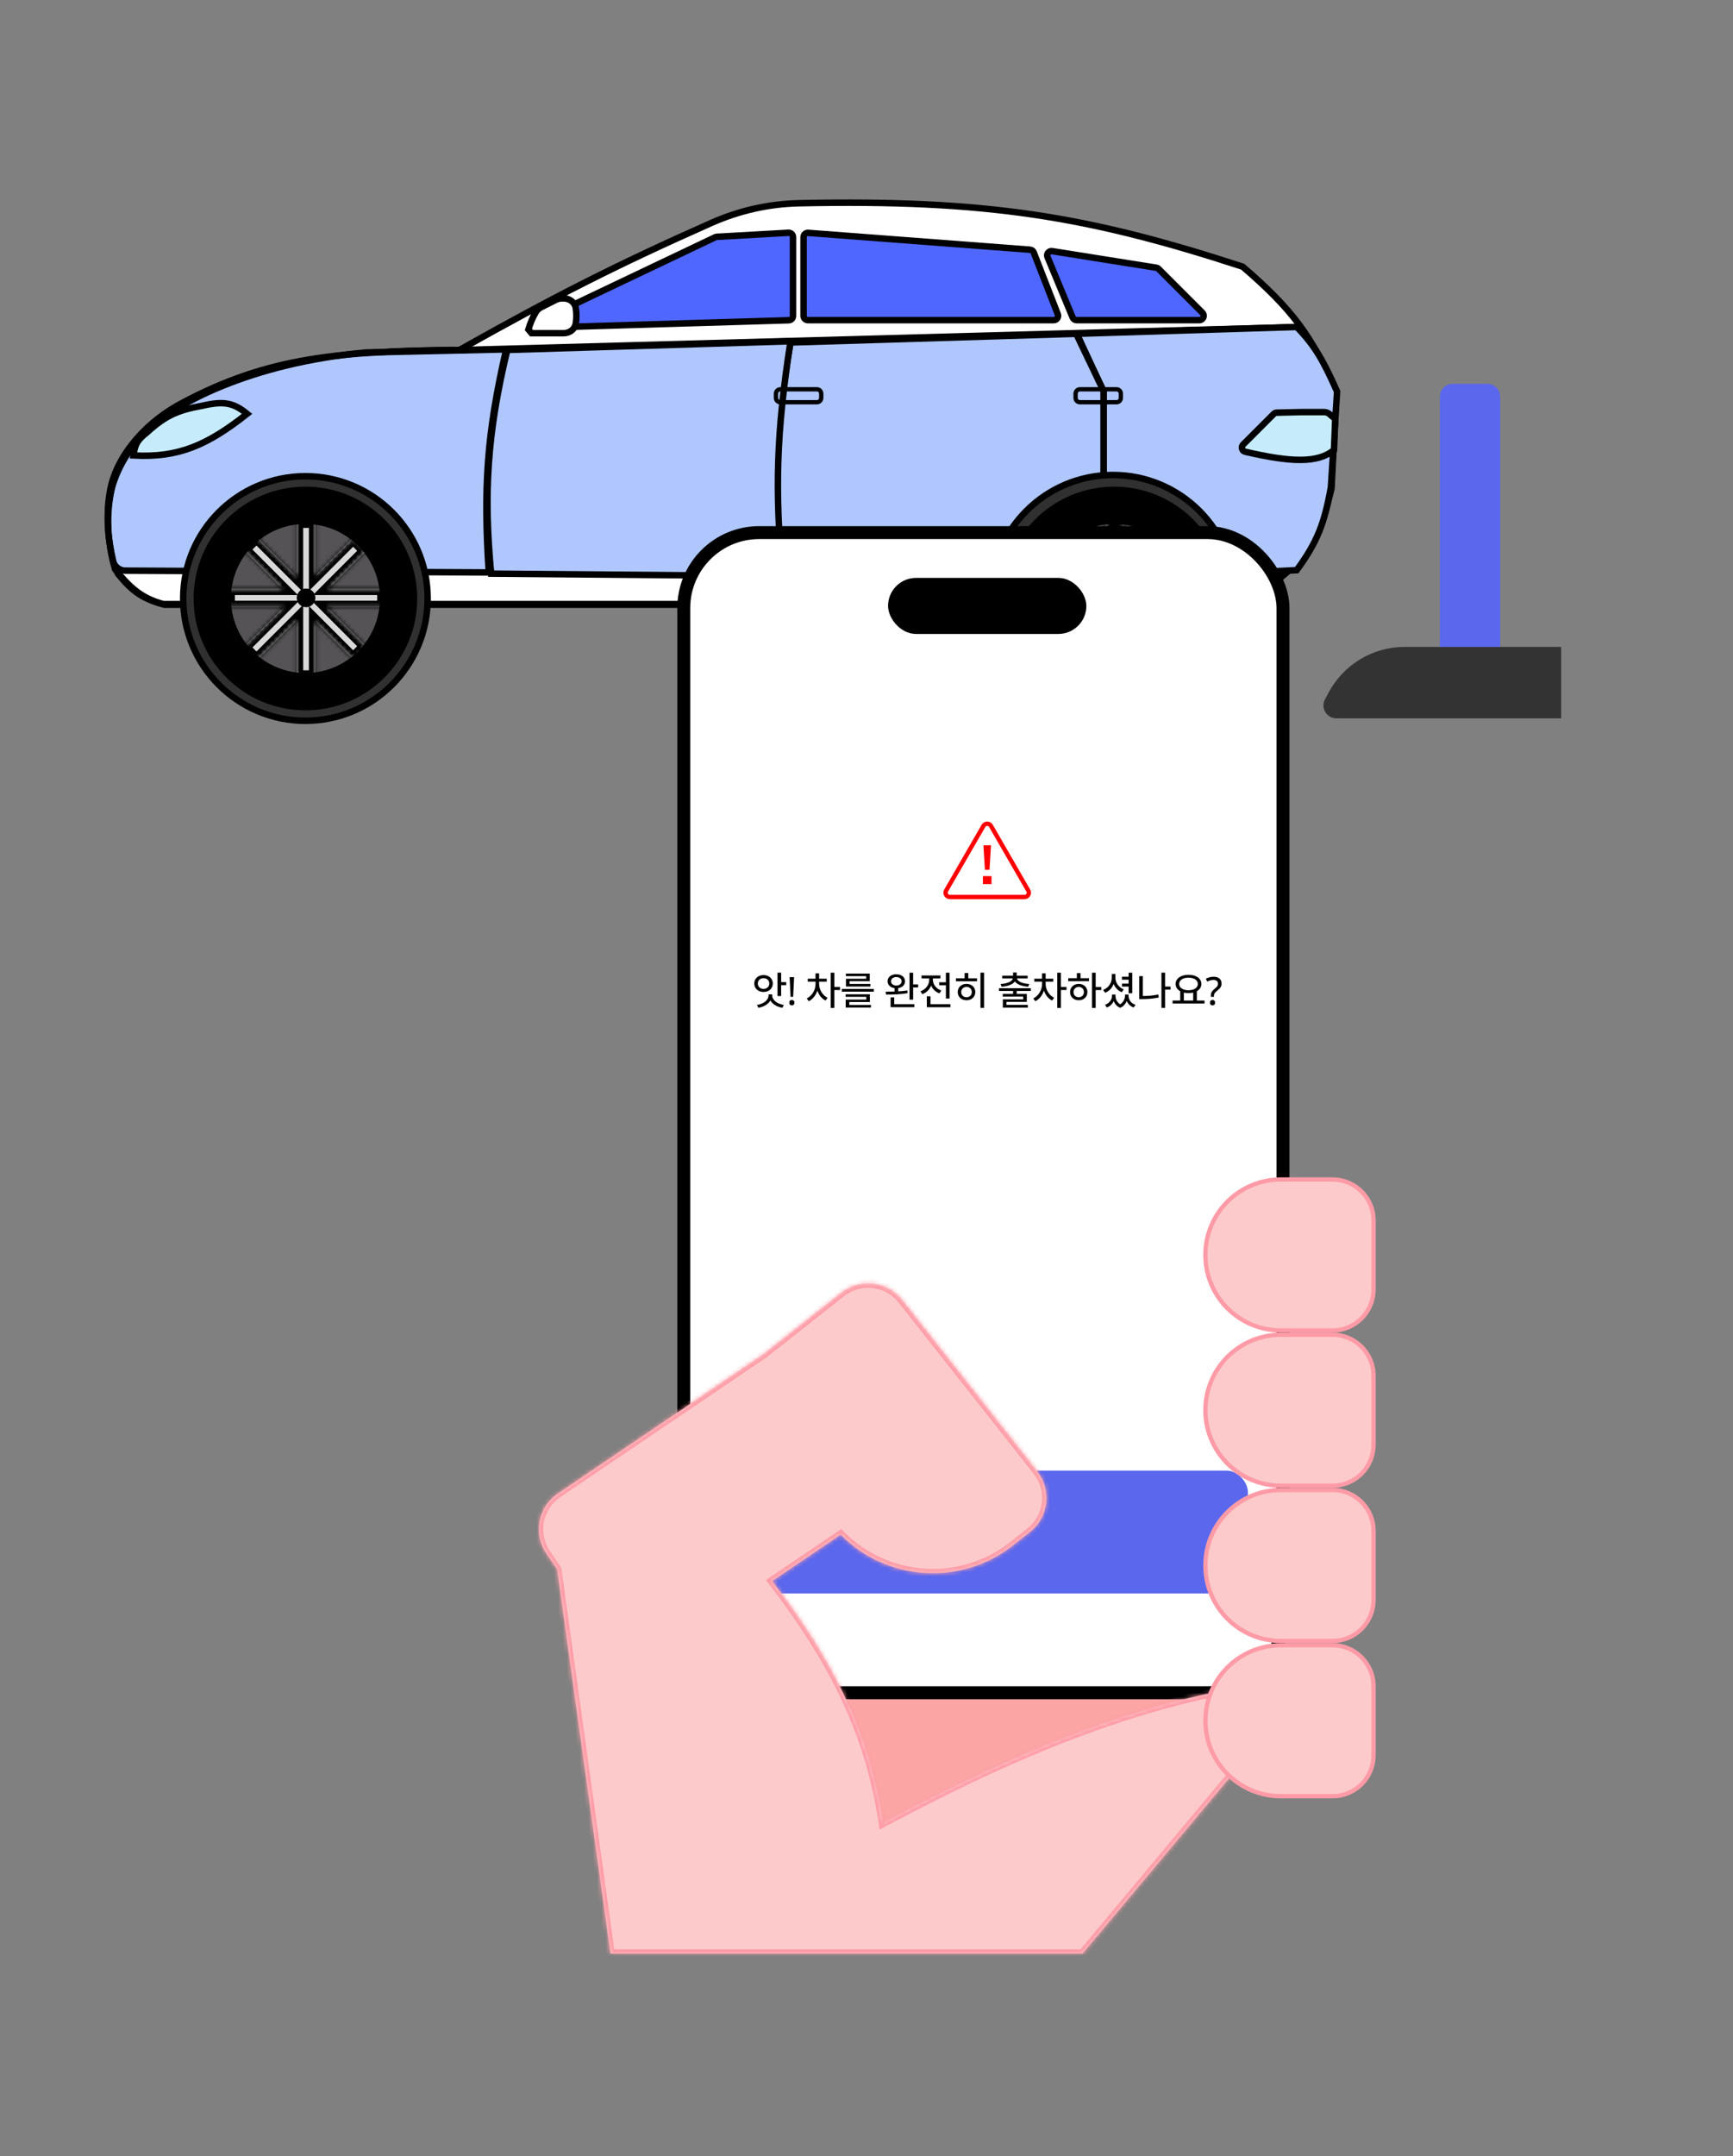<svg width="402" height="500" viewBox="0 0 402 500" fill="none" xmlns="http://www.w3.org/2000/svg">
<rect x="0" y="0" width="402" height="500" fill="#808080" stroke="none"/>
<path d="M310.02 90.944C304.395 77.944 299.615 71.581 288.264 61.84C252.573 50.195 228.959 46.205 185.326 47.128C178.331 47.276 171.425 48.847 165.03 51.683C142.924 61.488 128.733 68.702 106.579 81.147C76.299 81.28 58.042 84.344 39.902 95.153C32.818 99.374 26.912 105.927 25.483 114.049C24.435 120.001 25.195 125.531 27.335 133.016C30.717 137.173 33.038 138.835 38.141 140.22H278.679C292.375 140.22 304.332 130.944 307.737 117.678L308.867 113.277L310.02 90.944Z" fill="white" stroke="black" stroke-width="1.5"/>
<path d="M113.38 132.739C112.122 113.045 112.868 100.78 117.414 81.015L84.852 81.735C58.767 84.089 39.747 93.487 32.377 101.423C24.923 110.475 23.624 118.799 26.233 130.08C26.538 131.399 27.728 132.312 29.082 132.318L113.38 132.739Z" fill="#AFC7FC" stroke="black" stroke-width="1.5"/>
<path d="M57.32 95.959C54.202 93.407 51.958 92.92 46.947 94.086C41.139 95.114 38.319 96.422 34.077 100.289C31.767 102.064 31.272 103.238 30.954 105.612C41.328 106.188 48.036 103.294 57.32 95.959Z" fill="#C6ECFB" stroke="black" stroke-width="1.5"/>
<path d="M308.578 113.133L309.73 90.801L301.662 75.816L107.443 81.147C78.346 81.398 62.331 82.825 42.42 93.346C34.521 97.52 27.843 104.321 25.937 113.049C24.648 118.948 24.714 125.068 26.707 132.037C30.088 136.194 32.749 138.692 37.852 140.076H278.39C292.086 140.076 304.043 130.8 307.448 117.535L308.578 113.133Z" stroke="black" stroke-width="1.5"/>
<path d="M248.817 73.615L242.989 59.603C242.689 58.881 243.297 58.109 244.07 58.232L268.204 62.077C268.412 62.11 268.605 62.209 268.754 62.358L278.92 72.524C279.55 73.154 279.104 74.231 278.213 74.231H249.741C249.337 74.231 248.972 73.988 248.817 73.615Z" fill="#4F67FF"/>
<path d="M245.373 72.868L239.793 58.537C239.653 58.178 239.32 57.931 238.937 57.902L187.475 53.997C186.894 53.953 186.399 54.412 186.399 54.995V73.231C186.399 73.783 186.847 74.231 187.399 74.231H244.441C245.145 74.231 245.628 73.524 245.373 72.868Z" fill="#4F67FF"/>
<path d="M183.95 73.261V54.974C183.95 54.399 183.467 53.943 182.893 53.975L166.28 54.913C166.15 54.921 166.023 54.953 165.906 55.009L125.863 74.059C124.885 74.524 125.24 75.994 126.322 75.961L182.98 74.26C183.52 74.244 183.95 73.801 183.95 73.261Z" fill="#4F67FF"/>
<path d="M248.817 73.615L242.989 59.603C242.689 58.881 243.297 58.109 244.07 58.232L268.204 62.077C268.412 62.11 268.605 62.209 268.754 62.358L278.92 72.524C279.55 73.154 279.104 74.231 278.213 74.231H249.741C249.337 74.231 248.972 73.988 248.817 73.615Z" stroke="black" stroke-width="1.5"/>
<path d="M245.373 72.868L239.793 58.537C239.653 58.178 239.32 57.931 238.937 57.902L187.475 53.997C186.894 53.953 186.399 54.412 186.399 54.995V73.231C186.399 73.783 186.847 74.231 187.399 74.231H244.441C245.145 74.231 245.628 73.524 245.373 72.868Z" stroke="black" stroke-width="1.5"/>
<path d="M183.95 73.261V54.974C183.95 54.399 183.467 53.943 182.893 53.975L166.28 54.913C166.15 54.921 166.023 54.953 165.906 55.009L125.863 74.059C124.885 74.524 125.24 75.994 126.322 75.961L182.98 74.26C183.52 74.244 183.95 73.801 183.95 73.261Z" stroke="black" stroke-width="1.5"/>
<path d="M130.758 69.189H130.34C129.875 69.189 129.416 69.297 128.999 69.505L125.504 71.253C125.001 71.504 124.575 71.891 124.293 72.378C123.483 73.778 123.067 74.77 122.573 76.392L123.293 77.257H130.764C132.133 77.257 133.37 76.336 133.567 74.981C133.743 73.774 133.744 72.703 133.565 71.471C133.367 70.114 132.13 69.189 130.758 69.189Z" fill="white" stroke="black" stroke-width="1.5"/>
<path d="M255.99 90.801L249.795 77.401L300.799 75.816C304.931 80.067 306.934 83.506 310.164 90.801L308.723 112.989C307.224 121.389 305.581 125.658 300.799 132.205L255.99 134.313V90.801Z" fill="#AFC7FC" stroke="black" stroke-width="1.5"/>
<path d="M183.374 79.418L249.651 77.4L255.99 90.656V134.168L181.645 133.591C179.196 115.87 179.685 100.538 183.374 79.418Z" fill="#AFC7FC" stroke="black" stroke-width="1.5"/>
<path d="M117.675 81.146L183.375 79.129C180.064 100.611 179.737 113.384 181.502 133.591L113.929 133.015C112.2 114.717 112.957 100.68 117.675 81.146Z" fill="#AFC7FC" stroke="black" stroke-width="1.5"/>
<circle cx="29.104" cy="29.104" r="28.354" transform="matrix(-1 0 0 1 287.256 109.386)" fill="#303030" stroke="black" stroke-width="1.5"/>
<circle cx="17.29" cy="17.29" r="17.29" transform="matrix(-1 0 0 1 275.729 121.488)" fill="#565357"/>
<mask id="path-12-inside-1_4295_13899" fill="white">
<path fill-rule="evenodd" clip-rule="evenodd" d="M256.424 120.914H260.746V133.416L269.502 124.66L272.559 127.716L263.801 136.474H276.594V140.796H263.226L272.56 150.13L269.503 153.186L260.746 144.429V156.933H256.424V143.851L247.089 153.186L244.032 150.13L253.366 140.796H240.574V136.474H252.791L244.033 127.716L247.09 124.66L256.424 133.994V120.914Z"/>
</mask>
<path fill-rule="evenodd" clip-rule="evenodd" d="M256.424 120.914H260.746V133.416L269.502 124.66L272.559 127.716L263.801 136.474H276.594V140.796H263.226L272.56 150.13L269.503 153.186L260.746 144.429V156.933H256.424V143.851L247.089 153.186L244.032 150.13L253.366 140.796H240.574V136.474H252.791L244.033 127.716L247.09 124.66L256.424 133.994V120.914Z" fill="#D9D9D9"/>
<path d="M260.746 120.914V119.414H262.246V120.914H260.746ZM256.424 120.914H254.924V119.414H256.424V120.914ZM260.746 133.416L261.807 134.476L259.246 137.037V133.416H260.746ZM269.502 124.66L268.442 123.599L269.502 122.538L270.563 123.599L269.502 124.66ZM272.559 127.716L273.619 126.655L274.68 127.716L273.619 128.777L272.559 127.716ZM263.801 136.474V137.974H260.18L262.74 135.413L263.801 136.474ZM276.594 136.474V134.974H278.094V136.474H276.594ZM276.594 140.796H278.094V142.296H276.594V140.796ZM263.226 140.796L262.165 141.857L259.605 139.296H263.226V140.796ZM272.56 150.13L273.62 149.069L274.681 150.13L273.62 151.19L272.56 150.13ZM269.503 153.186L270.564 154.247L269.503 155.307L268.442 154.247L269.503 153.186ZM260.746 144.429H259.246V140.808L261.807 143.368L260.746 144.429ZM260.746 156.933H262.246V158.433H260.746V156.933ZM256.424 156.933V158.433H254.924V156.933H256.424ZM256.424 143.851L255.363 142.79L257.924 140.23V143.851H256.424ZM247.089 153.186L248.149 154.247L247.089 155.307L246.028 154.247L247.089 153.186ZM244.032 150.13L242.972 151.19L241.911 150.13L242.972 149.069L244.032 150.13ZM253.366 140.796V139.296H256.987L254.426 141.857L253.366 140.796ZM240.574 140.796V142.296H239.074V140.796H240.574ZM240.574 136.474H239.074V134.974H240.574V136.474ZM252.791 136.474L253.852 135.413L256.412 137.974H252.791V136.474ZM244.033 127.716L242.973 128.777L241.912 127.716L242.973 126.655L244.033 127.716ZM247.09 124.66L246.029 123.599L247.09 122.538L248.15 123.599L247.09 124.66ZM256.424 133.994H257.924V137.615L255.363 135.054L256.424 133.994ZM260.746 122.414H256.424V119.414H260.746V122.414ZM259.246 133.416V120.914H262.246V133.416H259.246ZM270.563 125.72L261.807 134.476L259.685 132.355L268.442 123.599L270.563 125.72ZM271.498 128.777L268.442 125.72L270.563 123.599L273.619 126.655L271.498 128.777ZM262.74 135.413L271.498 126.655L273.619 128.777L264.862 137.534L262.74 135.413ZM276.594 137.974H263.801V134.974H276.594V137.974ZM275.094 140.796V136.474H278.094V140.796H275.094ZM263.226 139.296H276.594V142.296H263.226V139.296ZM264.287 139.735L273.62 149.069L271.499 151.19L262.165 141.857L264.287 139.735ZM273.62 151.19L270.564 154.247L268.442 152.125L271.499 149.069L273.62 151.19ZM268.442 154.247L259.685 145.49L261.807 143.368L270.564 152.125L268.442 154.247ZM259.246 156.933V144.429H262.246V156.933H259.246ZM256.424 155.433H260.746V158.433H256.424V155.433ZM257.924 143.851V156.933H254.924V143.851H257.924ZM246.028 152.125L255.363 142.79L257.484 144.912L248.149 154.247L246.028 152.125ZM245.093 149.069L248.149 152.125L246.028 154.247L242.972 151.19L245.093 149.069ZM254.426 141.857L245.093 151.19L242.972 149.069L252.305 139.735L254.426 141.857ZM240.574 139.296H253.366V142.296H240.574V139.296ZM242.074 136.474V140.796H239.074V136.474H242.074ZM252.791 137.974H240.574V134.974H252.791V137.974ZM251.73 137.534L242.973 128.777L245.094 126.655L253.852 135.413L251.73 137.534ZM242.973 126.655L246.029 123.599L248.15 125.72L245.094 128.777L242.973 126.655ZM248.15 123.599L257.484 132.933L255.363 135.054L246.029 125.72L248.15 123.599ZM257.924 120.914V133.994H254.924V120.914H257.924Z" fill="black" mask="url(#path-12-inside-1_4295_13899)"/>
<path fill-rule="evenodd" clip-rule="evenodd" d="M258.439 164.713C244.116 164.713 232.504 153.102 232.504 138.779C232.504 124.456 244.116 112.845 258.439 112.845C272.762 112.845 284.373 124.456 284.373 138.779C284.373 153.102 272.762 164.713 258.439 164.713ZM258.439 156.069C248.89 156.069 241.15 148.328 241.15 138.78C241.15 129.231 248.89 121.49 258.439 121.49C267.988 121.49 275.729 129.231 275.729 138.78C275.729 148.328 267.988 156.069 258.439 156.069Z" fill="black"/>
<circle cx="2.161" cy="2.161" r="2.161" transform="matrix(-1 0 0 1 260.744 136.473)" fill="black"/>
<circle cx="29.104" cy="29.104" r="28.354" transform="matrix(-1 0 0 1 99.951 109.675)" fill="#303030" stroke="black" stroke-width="1.5"/>
<circle cx="17.29" cy="17.29" r="17.29" transform="matrix(-1 0 0 1 88.137 121.488)" fill="#565357"/>
<mask id="path-18-inside-2_4295_13899" fill="white">
<path fill-rule="evenodd" clip-rule="evenodd" d="M68.832 120.914H73.154V133.418L81.912 124.66L84.969 127.716L76.211 136.474H89.002V140.796H75.921L84.968 149.842L81.911 152.899L73.154 144.142V156.933H68.832V143.853L59.499 153.186L56.443 150.13L65.776 140.796H52.982V136.474H65.486L56.441 127.429L59.498 124.373L68.832 133.707V120.914Z"/>
</mask>
<path fill-rule="evenodd" clip-rule="evenodd" d="M68.832 120.914H73.154V133.418L81.912 124.66L84.969 127.716L76.211 136.474H89.002V140.796H75.921L84.968 149.842L81.911 152.899L73.154 144.142V156.933H68.832V143.853L59.499 153.186L56.443 150.13L65.776 140.796H52.982V136.474H65.486L56.441 127.429L59.498 124.373L68.832 133.707V120.914Z" fill="#D9D9D9"/>
<path d="M73.154 120.914V119.414H74.654V120.914H73.154ZM68.832 120.914H67.332V119.414H68.832V120.914ZM73.154 133.418L74.215 134.478L71.654 137.039V133.418H73.154ZM81.912 124.66L80.852 123.599L81.912 122.538L82.973 123.599L81.912 124.66ZM84.969 127.716L86.029 126.655L87.09 127.716L86.029 128.777L84.969 127.716ZM76.211 136.474V137.974H72.59L75.15 135.413L76.211 136.474ZM89.002 136.474V134.974H90.502V136.474H89.002ZM89.002 140.796H90.502V142.296H89.002V140.796ZM75.921 140.796L74.861 141.857L72.3 139.296H75.921V140.796ZM84.968 149.842L86.028 148.782L87.089 149.842L86.028 150.903L84.968 149.842ZM81.911 152.899L82.972 153.96L81.911 155.02L80.851 153.96L81.911 152.899ZM73.154 144.142H71.654V140.521L74.215 143.081L73.154 144.142ZM73.154 156.933H74.654V158.433H73.154V156.933ZM68.832 156.933V158.433H67.332V156.933H68.832ZM68.832 143.853L67.771 142.792L70.332 140.232V143.853H68.832ZM59.499 153.186L60.559 154.247L59.499 155.307L58.438 154.247L59.499 153.186ZM56.443 150.13L55.382 151.19L54.321 150.13L55.382 149.069L56.443 150.13ZM65.776 140.796V139.296H69.397L66.837 141.857L65.776 140.796ZM52.982 140.796V142.296H51.482V140.796H52.982ZM52.982 136.474H51.482V134.974H52.982V136.474ZM65.486 136.474L66.547 135.413L69.108 137.974H65.486V136.474ZM56.441 127.429L55.381 128.49L54.32 127.429L55.381 126.368L56.441 127.429ZM59.498 124.373L58.437 123.312L59.498 122.251L60.559 123.312L59.498 124.373ZM68.832 133.707H70.332V137.328L67.771 134.767L68.832 133.707ZM73.154 122.414H68.832V119.414H73.154V122.414ZM71.654 133.418V120.914H74.654V133.418H71.654ZM82.973 125.72L74.215 134.478L72.094 132.357L80.852 123.599L82.973 125.72ZM83.908 128.777L80.852 125.72L82.973 123.599L86.029 126.655L83.908 128.777ZM75.15 135.413L83.908 126.655L86.029 128.777L77.272 137.534L75.15 135.413ZM89.002 137.974H76.211V134.974H89.002V137.974ZM87.502 140.796V136.474H90.502V140.796H87.502ZM75.921 139.296H89.002V142.296H75.921V139.296ZM76.982 139.735L86.028 148.782L83.907 150.903L74.861 141.857L76.982 139.735ZM86.028 150.903L82.972 153.96L80.851 151.838L83.907 148.782L86.028 150.903ZM80.851 153.96L72.094 145.203L74.215 143.081L82.972 151.838L80.851 153.96ZM71.654 156.933V144.142H74.654V156.933H71.654ZM68.832 155.433H73.154V158.433H68.832V155.433ZM70.332 143.853V156.933H67.332V143.853H70.332ZM58.438 152.125L67.771 142.792L69.893 144.914L60.559 154.247L58.438 152.125ZM57.503 149.069L60.559 152.125L58.438 154.247L55.382 151.19L57.503 149.069ZM66.837 141.857L57.503 151.19L55.382 149.069L64.715 139.735L66.837 141.857ZM52.982 139.296H65.776V142.296H52.982V139.296ZM54.482 136.474V140.796H51.482V136.474H54.482ZM65.486 137.974H52.982V134.974H65.486V137.974ZM64.425 137.534L55.381 128.49L57.502 126.368L66.547 135.413L64.425 137.534ZM55.381 126.368L58.437 123.312L60.559 125.433L57.502 128.49L55.381 126.368ZM60.559 123.312L69.893 132.646L67.771 134.767L58.437 125.433L60.559 123.312ZM70.332 120.914V133.707H67.332V120.914H70.332Z" fill="black" mask="url(#path-18-inside-2_4295_13899)"/>
<path fill-rule="evenodd" clip-rule="evenodd" d="M70.847 164.713C56.524 164.713 44.913 153.102 44.913 138.779C44.913 124.456 56.524 112.845 70.847 112.845C85.17 112.845 96.781 124.456 96.781 138.779C96.781 153.102 85.17 164.713 70.847 164.713ZM70.847 156.069C61.299 156.069 53.558 148.328 53.558 138.78C53.558 129.231 61.299 121.49 70.847 121.49C80.396 121.49 88.137 129.231 88.137 138.78C88.137 148.328 80.396 156.069 70.847 156.069Z" fill="black"/>
<circle cx="2.161" cy="2.161" r="2.161" transform="matrix(-1 0 0 1 73.154 136.473)" fill="black"/>
<path d="M288.371 103.082L295.471 95.981C295.653 95.799 295.898 95.695 296.155 95.689L301.95 95.554H307.125C307.598 95.554 308.056 95.721 308.417 96.027L309.73 97.139L309.442 104.343C305.614 107.487 299.377 107.183 288.849 104.753C288.088 104.578 287.819 103.634 288.371 103.082Z" fill="#C6ECFB" stroke="black" stroke-width="1.5"/>
<path d="M308.206 160.572C311.685 154.064 318.465 150 325.845 150H362.143V166.571H310.005C307.739 166.571 306.291 164.156 307.359 162.157L308.206 160.572Z" fill="#333333"/>
<path d="M334 150V92C334 90.343 335.343 89 337 89H345C346.657 89 348 90.343 348 92V150H334Z" fill="#5B67EC"/>
<path d="M281.113 394H188.113L204.675 429C233.466 414.811 250.538 408.167 281.113 394Z" fill="#FBA5A4"/>
<rect x="158.613" y="123.5" width="139" height="269" rx="17.5" fill="white" stroke="black" stroke-width="3"/>
<rect x="206" y="134" width="46" height="13" rx="6.5" fill="black"/>
<rect x="168.113" y="341" width="121.36" height="28.489" rx="5" fill="#5B67EC"/>
<mask id="path-29-inside-3_4295_13899" fill="white">
<path fill-rule="evenodd" clip-rule="evenodd" d="M209.237 301.412C205.816 297.076 199.528 296.334 195.192 299.755L177.253 313.908L129.394 346.32C124.821 349.417 123.624 355.635 126.721 360.208L129.243 363.931L141.614 453H151.114H206.114H251.114L304.614 389C269.354 391.966 237.982 405.027 204.815 422.679C201.676 401.804 193.458 385.338 179.119 366.617L195.015 355.852C205.605 366.624 222.833 367.916 234.965 358.344L238.941 355.208C243.277 351.787 244.019 345.499 240.598 341.163L209.237 301.412Z"/>
</mask>
<path fill-rule="evenodd" clip-rule="evenodd" d="M209.237 301.412C205.816 297.076 199.528 296.334 195.192 299.755L177.253 313.908L129.394 346.32C124.821 349.417 123.624 355.635 126.721 360.208L129.243 363.931L141.614 453H151.114H206.114H251.114L304.614 389C269.354 391.966 237.982 405.027 204.815 422.679C201.676 401.804 193.458 385.338 179.119 366.617L195.015 355.852C205.605 366.624 222.833 367.916 234.965 358.344L238.941 355.208C243.277 351.787 244.019 345.499 240.598 341.163L209.237 301.412Z" fill="#FCCACB"/>
<path d="M195.192 299.755L195.812 300.54V300.54L195.192 299.755ZM209.237 301.412L210.022 300.792V300.792L209.237 301.412ZM177.253 313.908L177.814 314.736L177.844 314.715L177.872 314.693L177.253 313.908ZM129.394 346.32L129.954 347.148H129.954L129.394 346.32ZM126.721 360.208L127.549 359.647L127.549 359.647L126.721 360.208ZM129.243 363.931L130.233 363.794L130.201 363.563L130.071 363.371L129.243 363.931ZM141.614 453L140.623 453.138L140.743 454H141.614V453ZM251.114 453V454H251.581L251.881 453.641L251.114 453ZM304.614 389L305.381 389.641L306.918 387.803L304.53 388.004L304.614 389ZM204.815 422.679L203.827 422.828L204.037 424.226L205.285 423.562L204.815 422.679ZM179.119 366.617L178.558 365.789L177.681 366.384L178.325 367.225L179.119 366.617ZM195.015 355.852L195.728 355.151L195.144 354.557L194.454 355.024L195.015 355.852ZM234.965 358.344L234.346 357.559L234.965 358.344ZM238.941 355.208L238.322 354.423L238.941 355.208ZM240.598 341.163L239.813 341.782L240.598 341.163ZM195.812 300.54C199.714 297.461 205.373 298.129 208.452 302.031L210.022 300.792C206.259 296.023 199.343 295.207 194.573 298.97L195.812 300.54ZM177.872 314.693L195.812 300.54L194.573 298.97L176.634 313.123L177.872 314.693ZM129.954 347.148L177.814 314.736L176.692 313.08L128.833 345.492L129.954 347.148ZM127.549 359.647C124.762 355.531 125.839 349.936 129.954 347.148L128.833 345.492C123.803 348.899 122.487 355.738 125.893 360.768L127.549 359.647ZM130.071 363.371L127.549 359.647L125.893 360.768L128.415 364.492L130.071 363.371ZM142.604 452.863L130.233 363.794L128.253 364.069L140.623 453.138L142.604 452.863ZM151.114 452H141.614V454H151.114V452ZM151.114 454H206.114V452H151.114V454ZM206.114 454H251.114V452H206.114V454ZM251.881 453.641L305.381 389.641L303.846 388.359L250.346 452.359L251.881 453.641ZM304.53 388.004C269.07 390.986 237.556 404.121 204.346 421.796L205.285 423.562C238.408 405.932 269.639 392.945 304.697 389.997L304.53 388.004ZM178.325 367.225C192.593 385.854 200.719 402.165 203.827 422.828L205.804 422.53C202.633 401.443 194.322 384.822 179.913 366.009L178.325 367.225ZM194.454 355.024L178.558 365.789L179.68 367.445L195.576 356.68L194.454 355.024ZM234.346 357.559C222.618 366.812 205.965 365.563 195.728 355.151L194.302 356.553C205.246 367.685 223.047 369.021 235.585 359.13L234.346 357.559ZM238.322 354.423L234.346 357.559L235.585 359.13L239.561 355.993L238.322 354.423ZM239.813 341.782C242.892 345.685 242.224 351.344 238.322 354.423L239.561 355.993C244.33 352.23 245.146 345.313 241.383 340.544L239.813 341.782ZM208.452 302.031L239.813 341.782L241.383 340.544L210.022 300.792L208.452 302.031Z" fill="#FF9BA7" mask="url(#path-29-inside-3_4295_13899)"/>
<path d="M279.613 291C279.613 281.335 287.448 273.5 297.113 273.5H309.113C314.36 273.5 318.613 277.753 318.613 283V299C318.613 304.247 314.36 308.5 309.113 308.5H297.113C287.448 308.5 279.613 300.665 279.613 291Z" fill="#FCCACB" stroke="#FF9BA7"/>
<path d="M279.613 327C279.613 317.335 287.448 309.5 297.113 309.5H309.113C314.36 309.5 318.613 313.753 318.613 319V335C318.613 340.247 314.36 344.5 309.113 344.5H297.113C287.448 344.5 279.613 336.665 279.613 327Z" fill="#FCCACB" stroke="#FF9BA7"/>
<path d="M279.613 363C279.613 353.335 287.448 345.5 297.113 345.5H309.113C314.36 345.5 318.613 349.753 318.613 355V371C318.613 376.247 314.36 380.5 309.113 380.5H297.113C287.448 380.5 279.613 372.665 279.613 363Z" fill="#FCCACB" stroke="#FF9BA7"/>
<path d="M279.613 399C279.613 389.335 287.448 381.5 297.113 381.5H309.113C314.36 381.5 318.613 385.753 318.613 391V407C318.613 412.247 314.36 416.5 309.113 416.5H297.113C287.448 416.5 279.613 408.665 279.613 399Z" fill="#FCCACB" stroke="#FF9BA7"/>
<path d="M180.358 225.539H181.204V230.966H180.358V225.539ZM180.97 227.735H182.383V228.428H180.97V227.735ZM178.279 230.579H179.008V230.813C179.008 232.334 177.649 233.378 175.921 233.693L175.597 233.027C177.118 232.784 178.279 231.911 178.279 230.813V230.579ZM178.405 230.579H179.125V230.813C179.125 231.911 180.295 232.784 181.807 233.027L181.483 233.693C179.755 233.378 178.405 232.334 178.405 230.813V230.579ZM177.118 226.097C178.36 226.097 179.269 226.898 179.269 228.059C179.269 229.211 178.36 230.012 177.118 230.012C175.876 230.012 174.967 229.211 174.967 228.059C174.967 226.898 175.876 226.097 177.118 226.097ZM177.118 226.817C176.353 226.817 175.786 227.312 175.786 228.059C175.786 228.797 176.353 229.301 177.118 229.301C177.892 229.301 178.45 228.797 178.45 228.059C178.45 227.312 177.892 226.817 177.118 226.817ZM183.985 231.146H183.391L183.166 226.574H184.21L183.985 231.146ZM183.094 232.496C183.094 232.262 183.151 232.1 183.265 232.01C183.379 231.914 183.517 231.866 183.679 231.866C183.841 231.866 183.979 231.914 184.093 232.01C184.213 232.1 184.273 232.262 184.273 232.496C184.273 232.718 184.213 232.88 184.093 232.982C183.979 233.078 183.841 233.126 183.679 233.126C183.517 233.126 183.379 233.078 183.265 232.982C183.151 232.88 183.094 232.718 183.094 232.496ZM189.18 227.528H189.846V228.167C189.846 229.895 188.946 231.515 187.605 232.163L187.137 231.515C188.37 230.93 189.18 229.535 189.18 228.167V227.528ZM189.351 227.528H190.008V228.167C190.008 229.445 190.773 230.777 191.97 231.362L191.502 232.01C190.197 231.371 189.351 229.796 189.351 228.167V227.528ZM187.371 226.943H191.781V227.618H187.371V226.943ZM189.171 225.701H190.008V227.312H189.171V225.701ZM192.699 225.548H193.545V233.729H192.699V225.548ZM193.356 228.86H194.85V229.562H193.356V228.86ZM195.281 229.31H202.697V229.949H195.281V229.31ZM196.154 230.552H201.779V232.343H197.009V233.243H196.172V231.776H200.951V231.146H196.154V230.552ZM196.172 233.027H202.031V233.63H196.172V233.027ZM196.217 225.755H201.752V227.51H197.063V228.347H196.235V226.952H200.924V226.349H196.217V225.755ZM196.235 228.158H201.905V228.752H196.235V228.158ZM207.509 228.923H208.355V230.165H207.509V228.923ZM207.914 225.908C209.102 225.908 209.939 226.565 209.939 227.537C209.939 228.509 209.102 229.157 207.914 229.157C206.735 229.157 205.889 228.509 205.889 227.537C205.889 226.565 206.735 225.908 207.914 225.908ZM207.914 226.556C207.194 226.556 206.69 226.943 206.69 227.537C206.69 228.131 207.194 228.518 207.914 228.518C208.643 228.518 209.147 228.131 209.147 227.537C209.147 226.943 208.643 226.556 207.914 226.556ZM210.983 225.548H211.82V231.803H210.983V225.548ZM211.487 228.266H212.981V228.968H211.487V228.266ZM206.591 232.856H212.108V233.549H206.591V232.856ZM206.591 231.272H207.437V233.162H206.591V231.272ZM205.538 230.624L205.439 229.94C206.861 229.94 208.841 229.922 210.488 229.67L210.542 230.282C208.85 230.597 206.933 230.624 205.538 230.624ZM217.858 227.771H219.883V228.455H217.858V227.771ZM219.415 225.548H220.261V231.533H219.415V225.548ZM214.996 232.865H220.477V233.558H214.996V232.865ZM214.996 231.011H215.842V233.234H214.996V231.011ZM215.545 226.574H216.238V227.204C216.238 228.707 215.356 230.021 213.952 230.534L213.52 229.859C214.762 229.418 215.545 228.338 215.545 227.204V226.574ZM215.716 226.574H216.4V227.204C216.4 228.239 217.138 229.265 218.353 229.679L217.93 230.345C216.553 229.859 215.716 228.599 215.716 227.204V226.574ZM213.772 226.187H218.146V226.871H213.772V226.187ZM227.434 225.539H228.271V233.72H227.434V225.539ZM221.746 226.844H226.633V227.528H221.746V226.844ZM224.203 228.14C225.382 228.14 226.237 228.923 226.237 230.039C226.237 231.155 225.382 231.938 224.203 231.938C223.015 231.938 222.16 231.155 222.16 230.039C222.16 228.923 223.015 228.14 224.203 228.14ZM224.203 228.842C223.492 228.842 222.97 229.328 222.97 230.039C222.97 230.75 223.492 231.236 224.203 231.236C224.914 231.236 225.427 230.75 225.427 230.039C225.427 229.328 224.914 228.842 224.203 228.842ZM223.762 225.629H224.608V227.267H223.762V225.629ZM235 229.634H235.837V230.858H235V229.634ZM231.742 229.139H239.113V229.778H231.742V229.139ZM235 225.503H235.837V226.493H235V225.503ZM234.955 226.556H235.702V226.7C235.702 227.96 234.253 228.662 232.345 228.806L232.102 228.167C233.794 228.077 234.955 227.51 234.955 226.7V226.556ZM235.144 226.556H235.882V226.7C235.882 227.51 237.052 228.077 238.744 228.167L238.501 228.806C236.593 228.662 235.144 227.96 235.144 226.7V226.556ZM232.471 226.241H238.375V226.871H232.471V226.241ZM232.606 230.471H238.186V232.316H233.461V233.252H232.624V231.722H237.349V231.092H232.606V230.471ZM232.624 233.009H238.42V233.648H232.624V233.009ZM241.731 227.528H242.397V228.167C242.397 229.895 241.497 231.515 240.156 232.163L239.688 231.515C240.921 230.93 241.731 229.535 241.731 228.167V227.528ZM241.902 227.528H242.559V228.167C242.559 229.445 243.324 230.777 244.521 231.362L244.053 232.01C242.748 231.371 241.902 229.796 241.902 228.167V227.528ZM239.922 226.943H244.332V227.618H239.922V226.943ZM241.722 225.701H242.559V227.312H241.722V225.701ZM245.25 225.548H246.096V233.729H245.25V225.548ZM245.907 228.86H247.401V229.562H245.907V228.86ZM253.314 225.548H254.16V233.729H253.314V225.548ZM253.962 228.869H255.456V229.571H253.962V228.869ZM247.797 226.826H252.603V227.51H247.797V226.826ZM250.236 228.14C251.397 228.14 252.243 228.923 252.243 230.039C252.243 231.155 251.397 231.938 250.236 231.938C249.075 231.938 248.22 231.155 248.22 230.039C248.22 228.923 249.075 228.14 250.236 228.14ZM250.236 228.842C249.534 228.842 249.021 229.328 249.021 230.039C249.021 230.75 249.534 231.236 250.236 231.236C250.929 231.236 251.433 230.75 251.433 230.039C251.433 229.328 250.929 228.842 250.236 228.842ZM249.795 225.647H250.641V227.123H249.795V225.647ZM260.252 226.484H262.052V227.168H260.252V226.484ZM260.252 228.077H262.052V228.761H260.252V228.077ZM261.8 225.548H262.646V230.318H261.8V225.548ZM257.894 225.836H258.587V226.664C258.587 228.284 257.759 229.652 256.346 230.201L255.887 229.535C257.156 229.058 257.894 227.924 257.894 226.664V225.836ZM258.038 225.836H258.731V226.664C258.731 227.834 259.469 228.941 260.675 229.409L260.207 230.075C258.866 229.526 258.038 228.194 258.038 226.664V225.836ZM257.948 230.615H258.596V230.948C258.596 232.064 257.957 233.162 256.751 233.621L256.337 233C257.372 232.622 257.948 231.74 257.948 230.948V230.615ZM258.137 230.615H258.767V230.948C258.767 231.776 259.226 232.658 260.216 233.063L259.865 233.693C258.659 233.225 258.137 232.073 258.137 230.948V230.615ZM260.963 230.615H261.584V230.948C261.584 231.956 261.062 233.189 259.865 233.693L259.505 233.063C260.495 232.613 260.963 231.668 260.963 230.948V230.615ZM261.143 230.615H261.791V230.948C261.791 231.803 262.349 232.649 263.411 233L262.979 233.621C261.773 233.189 261.143 232.127 261.143 230.948V230.615ZM270.034 228.761H271.528V229.472H270.034V228.761ZM269.413 225.539H270.259V233.72H269.413V225.539ZM264.256 226.34H265.093V231.407H264.256V226.34ZM264.256 230.957H264.913C266.11 230.957 267.361 230.876 268.702 230.597L268.801 231.299C267.415 231.587 266.146 231.668 264.913 231.668H264.256V230.957ZM273.777 229.742H274.614V232.154H273.777V229.742ZM276.783 229.742H277.629V232.154H276.783V229.742ZM272.004 232.001H279.411V232.703H272.004V232.001ZM275.694 226.034C277.431 226.034 278.682 226.871 278.682 228.158C278.682 229.445 277.431 230.282 275.694 230.282C273.957 230.282 272.706 229.445 272.706 228.158C272.706 226.871 273.957 226.034 275.694 226.034ZM275.694 226.7C274.416 226.7 273.525 227.267 273.525 228.158C273.525 229.04 274.416 229.616 275.694 229.616C276.963 229.616 277.863 229.04 277.863 228.158C277.863 227.267 276.963 226.7 275.694 226.7ZM280.878 230.885C280.878 230.663 280.902 230.471 280.95 230.309C280.998 230.147 281.076 229.991 281.184 229.841C281.298 229.691 281.454 229.538 281.652 229.382C281.874 229.19 282.048 229.031 282.174 228.905C282.3 228.779 282.39 228.656 282.444 228.536C282.498 228.41 282.525 228.26 282.525 228.086C282.525 227.816 282.435 227.606 282.255 227.456C282.075 227.306 281.817 227.231 281.481 227.231C281.193 227.231 280.932 227.27 280.698 227.348C280.47 227.42 280.248 227.51 280.032 227.618L279.726 226.943C279.972 226.811 280.245 226.703 280.545 226.619C280.845 226.529 281.178 226.484 281.544 226.484C282.12 226.484 282.567 226.628 282.885 226.916C283.203 227.198 283.362 227.579 283.362 228.059C283.362 228.329 283.317 228.557 283.227 228.743C283.143 228.929 283.02 229.103 282.858 229.265C282.702 229.421 282.516 229.589 282.3 229.769C282.102 229.931 281.952 230.072 281.85 230.192C281.748 230.312 281.679 230.432 281.643 230.552C281.607 230.666 281.589 230.807 281.589 230.975V231.146H280.878V230.885ZM280.68 232.496C280.68 232.262 280.737 232.1 280.851 232.01C280.965 231.914 281.106 231.866 281.274 231.866C281.43 231.866 281.565 231.914 281.679 232.01C281.793 232.1 281.85 232.262 281.85 232.496C281.85 232.718 281.793 232.88 281.679 232.982C281.565 233.078 281.43 233.126 281.274 233.126C281.106 233.126 280.965 233.078 280.851 232.982C280.737 232.88 280.68 232.718 280.68 232.496Z" fill="black"/>
<path d="M228.134 191.5C228.519 190.833 229.481 190.833 229.866 191.5L238.526 206.5C238.911 207.167 238.43 208 237.66 208H220.34C219.57 208 219.089 207.167 219.474 206.5L228.134 191.5Z" stroke="#FF0000" stroke-linejoin="round"/>
<path d="M228 205V203.151H230V205H228ZM228.467 201.696L228.12 196H229.88L229.533 201.696H228.467Z" fill="#FF0000"/>
<path d="M249.5 92.268V91.268C249.5 90.715 249.948 90.268 250.5 90.268H259C259.552 90.268 260 90.715 260 91.268V92.268C260 92.82 259.552 93.268 259 93.268H250.5C249.948 93.268 249.5 92.82 249.5 92.268Z" stroke="black"/>
<path d="M180 92.268V91.268C180 90.715 180.448 90.268 181 90.268H189.5C190.052 90.268 190.5 90.715 190.5 91.268V92.268C190.5 92.82 190.052 93.268 189.5 93.268H181C180.448 93.268 180 92.82 180 92.268Z" stroke="black"/>
</svg>
